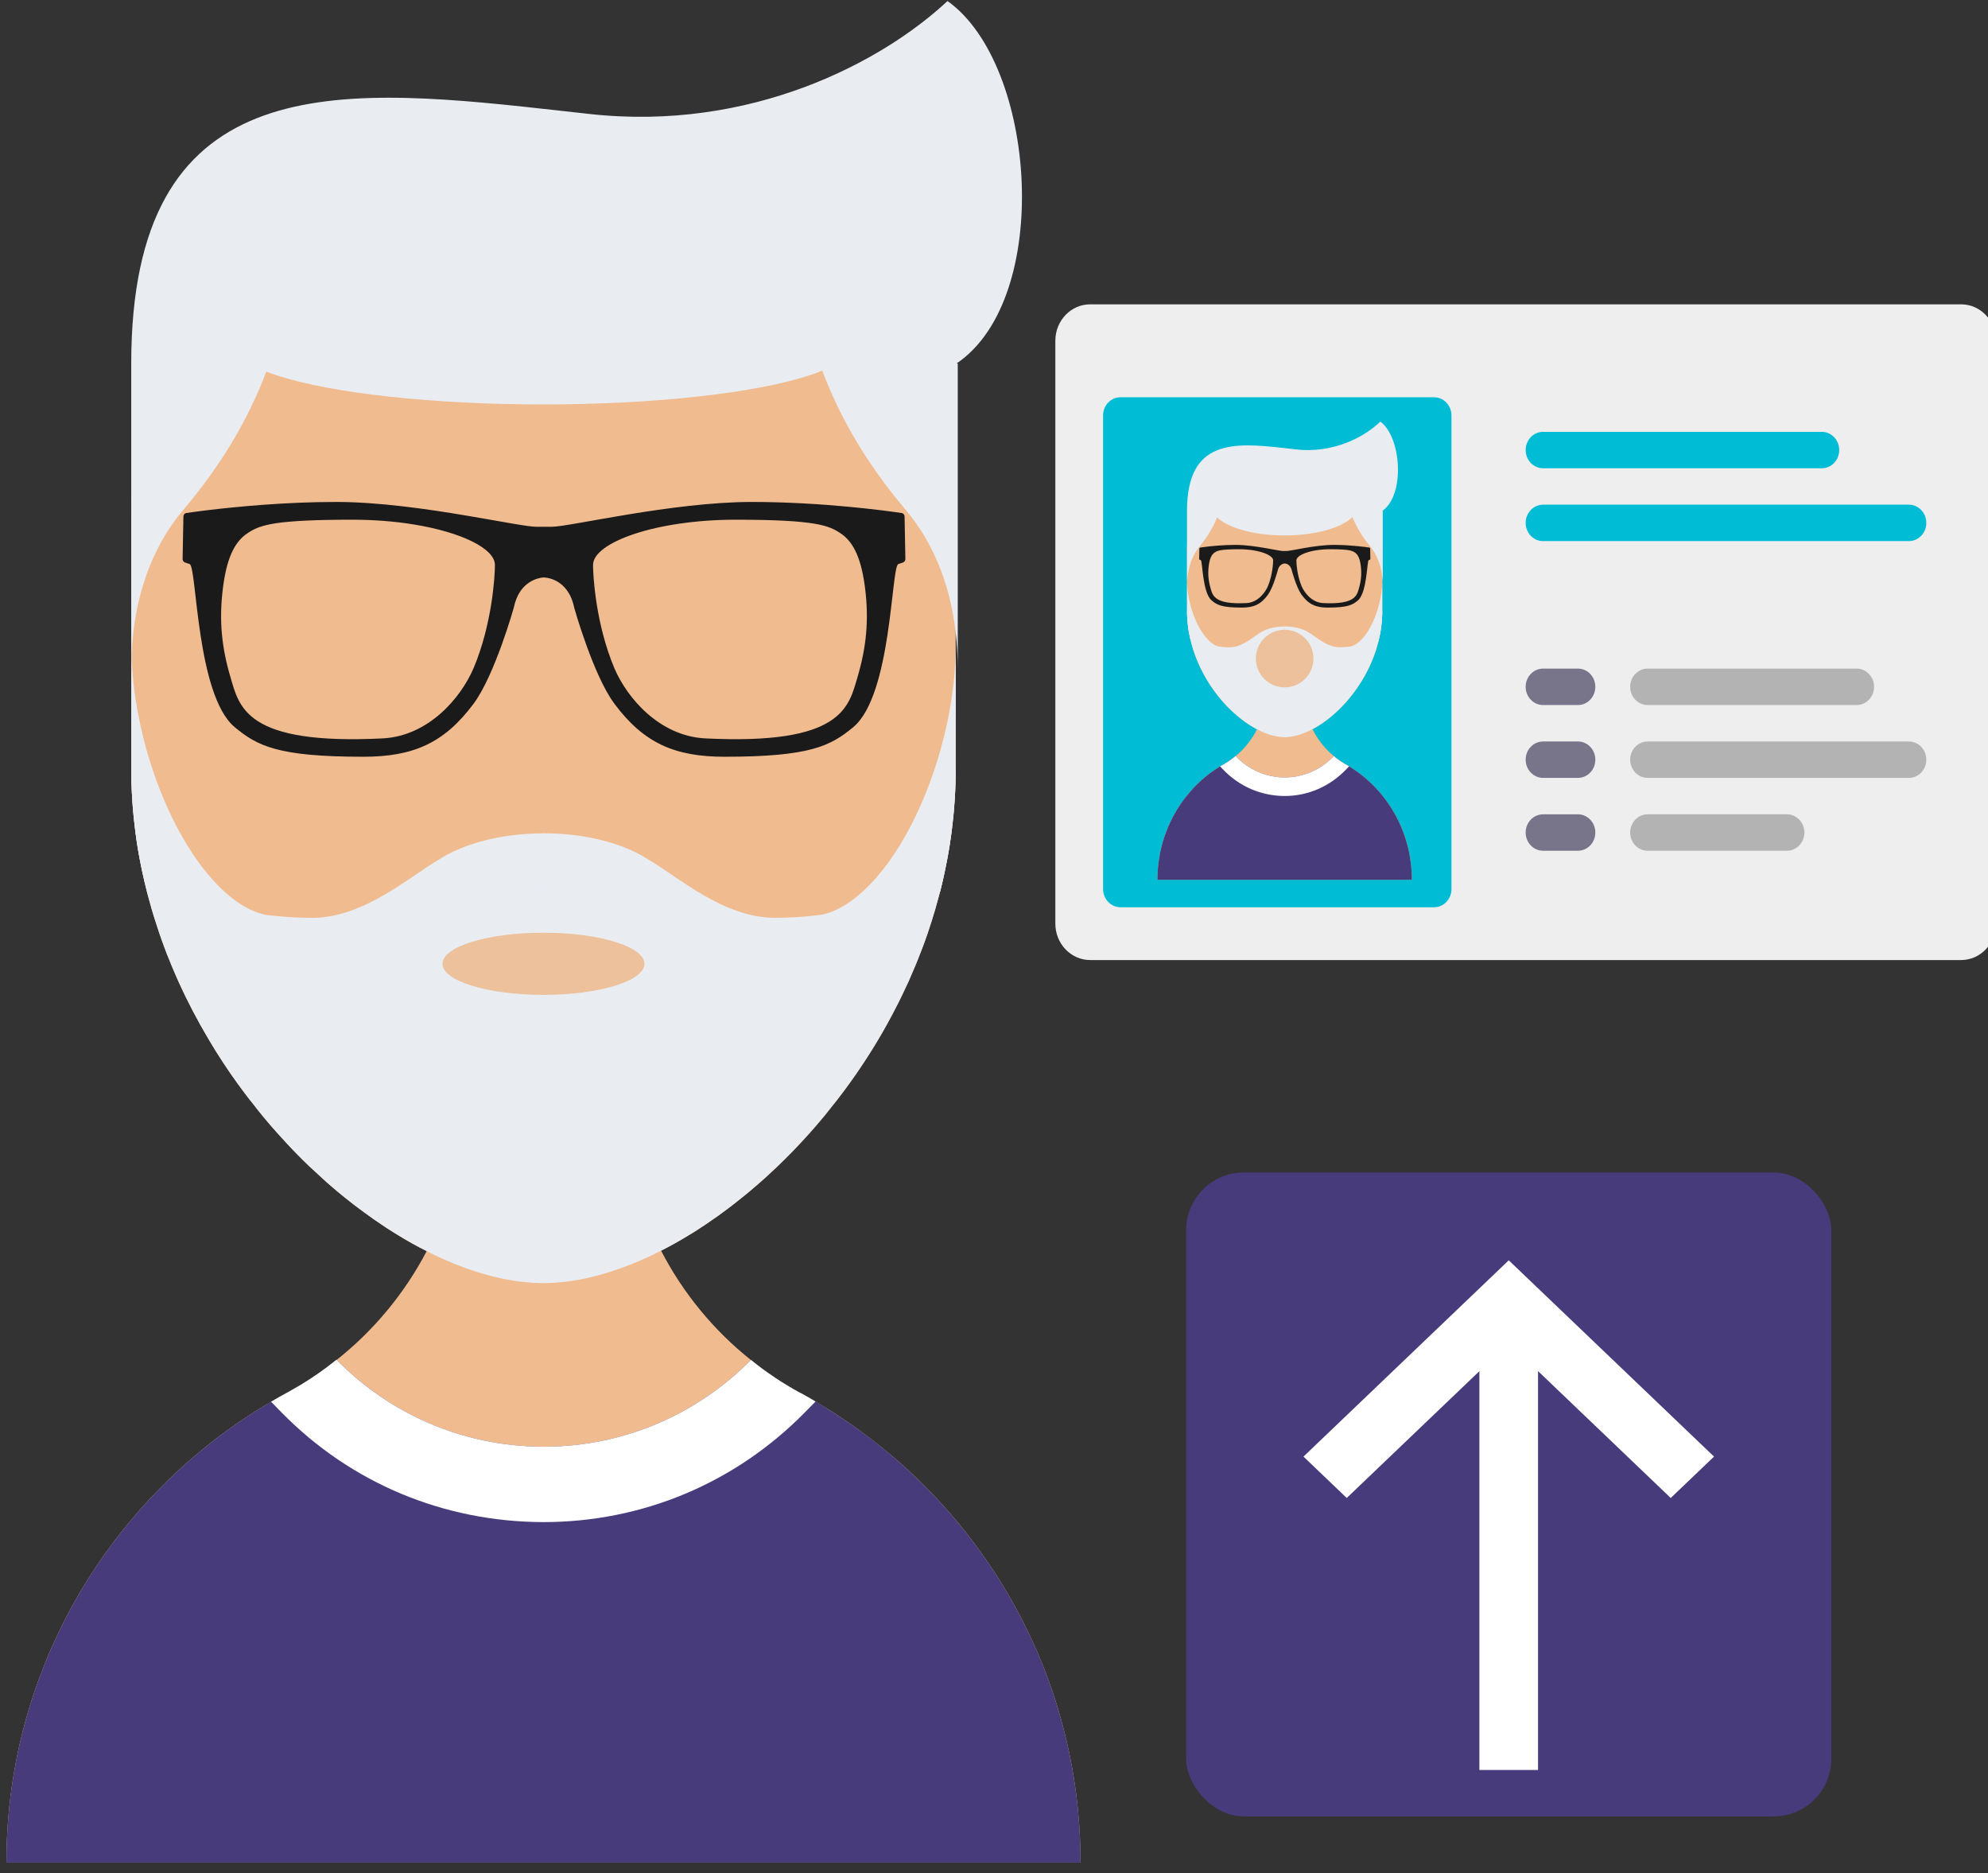 <?xml version="1.0" encoding="UTF-8"?>
<svg width="69px" height="65px" viewBox="0 0 69 65" version="1.1" xmlns="http://www.w3.org/2000/svg" xmlns:xlink="http://www.w3.org/1999/xlink">
    <rect x="0" y="0" width="69" height="65" fill="#333333" stroke="none"/>
    <!-- Generator: Sketch 48.2 (47327) - http://www.bohemiancoding.com/sketch -->
    <title>Icons/Color/Passport</title>
    <desc>Created with Sketch.</desc>
    <defs></defs>
    <g id="KYC---ID-Verification---Step-2-Choose-Method" stroke="none" stroke-width="1" fill="none" fill-rule="evenodd" transform="translate(-618, -567)">
        <g id="Group-3" transform="translate(316, 563)">
            <g id="Group-16" transform="translate(281, 0)">
                <g id="Icons/Color/Upload" transform="translate(21, 0)">
                    <g id="file" transform="translate(40.661, 44.69)">
                        <g id="Group" transform="translate(11.705, 11.172) rotate(-180) translate(-11.705, -11.172) " fill-rule="nonzero">
                            <rect id="Rectangle-path" fill="#473B7B" x="0.509" y="0" width="22.393" height="22.345" rx="2"></rect>
                            <rect id="Rectangle-path" fill="#FFFFFF" x="10.688" y="1.611" width="2.036" height="16.251"></rect>
                            <polygon id="Shape" fill="#FFFFFF" points="11.705 19.298 4.58 12.486 6.083 11.05 11.705 16.425 17.328 11.05 18.83 12.486"></polygon>
                        </g>
                    </g>
                    <g id="Icons/Color/Person-With-ID" transform="translate(0, 3.724)">
                        <g id="ID" transform="translate(36.453, 10.612)">
                            <g id="Card">
                                <path d="M31.615,22.98 L1.385,22.98 C0.717,22.98 0.176,22.414 0.176,21.715 L0.176,1.489 C0.176,0.791 0.717,0.225 1.385,0.225 L31.615,0.225 C32.283,0.225 32.824,0.791 32.824,1.489 L32.824,21.715 C32.824,22.414 32.283,22.98 31.615,22.98 Z" id="Shape" fill="#EEEEEE" fill-rule="nonzero"></path>
                                <path d="M13.321,21.148 L2.438,21.148 C2.104,21.148 1.833,20.865 1.833,20.516 L1.833,4.082 C1.833,3.733 2.104,3.45 2.438,3.45 L13.321,3.45 C13.655,3.45 13.925,3.733 13.925,4.082 L13.925,20.516 C13.925,20.865 13.655,21.148 13.321,21.148 Z" id="Shape" fill="#00BCD4" fill-rule="nonzero"></path>
                                <g id="Group" transform="translate(16.5, 4.578)" fill="#00BCD4" fill-rule="nonzero">
                                    <path d="M10.278,1.336 L0.605,1.336 C0.271,1.336 -2.84217094e-14,1.053 -2.84217094e-14,0.704 C-2.84217094e-14,0.355 0.271,0.072 0.605,0.072 L10.278,0.072 C10.612,0.072 10.883,0.355 10.883,0.704 C10.883,1.053 10.612,1.336 10.278,1.336 Z" id="Shape"></path>
                                    <path d="M13.301,3.864 L0.605,3.864 C0.271,3.864 -2.84217094e-14,3.581 -2.84217094e-14,3.232 C-2.84217094e-14,2.883 0.271,2.6 0.605,2.6 L13.301,2.6 C13.635,2.6 13.906,2.883 13.906,3.232 C13.906,3.581 13.635,3.864 13.301,3.864 Z" id="Shape"></path>
                                </g>
                                <path d="M18.314,14.131 L17.105,14.131 C16.771,14.131 16.5,13.847 16.5,13.498 C16.5,13.149 16.771,12.866 17.105,12.866 L18.314,12.866 C18.648,12.866 18.918,13.149 18.918,13.498 C18.918,13.847 18.648,14.131 18.314,14.131 Z" id="Shape" fill="#787489" fill-rule="nonzero"></path>
                                <path d="M27.987,14.131 L20.732,14.131 C20.398,14.131 20.128,13.847 20.128,13.498 C20.128,13.149 20.398,12.866 20.732,12.866 L27.987,12.866 C28.321,12.866 28.592,13.149 28.592,13.498 C28.592,13.847 28.321,14.131 27.987,14.131 Z" id="Shape" fill="#B3B3B3" fill-rule="nonzero"></path>
                                <path d="M18.314,16.659 L17.105,16.659 C16.771,16.659 16.5,16.376 16.5,16.027 C16.5,15.678 16.771,15.395 17.105,15.395 L18.314,15.395 C18.648,15.395 18.918,15.678 18.918,16.027 C18.918,16.376 18.648,16.659 18.314,16.659 Z" id="Shape" fill="#787489" fill-rule="nonzero"></path>
                                <path d="M29.801,16.659 L20.732,16.659 C20.398,16.659 20.128,16.376 20.128,16.027 C20.128,15.678 20.398,15.395 20.732,15.395 L29.801,15.395 C30.135,15.395 30.406,15.678 30.406,16.027 C30.406,16.376 30.135,16.659 29.801,16.659 Z" id="Shape" fill="#B3B3B3" fill-rule="nonzero"></path>
                                <path d="M18.314,19.187 L17.105,19.187 C16.771,19.187 16.5,18.904 16.5,18.555 C16.5,18.206 16.771,17.923 17.105,17.923 L18.314,17.923 C18.648,17.923 18.918,18.206 18.918,18.555 C18.918,18.904 18.648,19.187 18.314,19.187 Z" id="Shape" fill="#787489" fill-rule="nonzero"></path>
                                <path d="M25.569,19.187 L20.732,19.187 C20.398,19.187 20.128,18.904 20.128,18.555 C20.128,18.206 20.398,17.923 20.732,17.923 L25.569,17.923 C25.903,17.923 26.174,18.206 26.174,18.555 C26.174,18.904 25.903,19.187 25.569,19.187 Z" id="Shape" fill="#B3B3B3" fill-rule="nonzero"></path>
                            </g>
                            <g id="Icons/Color/Man-Purple-Shirt" transform="translate(3.667, 4.217)">
                                <g id="man-(4)" transform="translate(0.007, 0)">
                                    <g id="Group" fill-rule="nonzero">
                                        <path d="M8.876,15.978 L8.876,15.979 L0.046,15.979 L0.046,15.978 C0.046,15.463 0.129,14.966 0.282,14.503 C0.309,14.42 0.339,14.337 0.372,14.255 L0.372,14.254 C0.403,14.172 0.438,14.092 0.475,14.013 C0.62,13.695 0.802,13.398 1.012,13.126 C1.066,13.058 1.12,12.992 1.176,12.928 C1.203,12.895 1.232,12.863 1.261,12.831 C1.29,12.8 1.32,12.769 1.35,12.738 C1.498,12.584 1.658,12.443 1.826,12.313 C1.911,12.248 1.995,12.188 2.084,12.13 C2.115,12.109 2.147,12.088 2.179,12.068 C2.193,12.06 2.208,12.051 2.223,12.042 C2.266,12.016 2.309,11.99 2.353,11.965 C2.355,11.963 2.357,11.963 2.357,11.963 C2.392,11.943 2.427,11.922 2.462,11.899 C2.566,11.835 2.666,11.763 2.761,11.684 C3.066,11.433 3.32,11.116 3.501,10.755 C3.558,10.64 3.609,10.521 3.652,10.399 C3.757,10.094 3.815,9.766 3.815,9.423 L4.458,9.427 L4.46,9.427 L5.12,9.43 C5.12,9.769 5.176,10.093 5.279,10.395 C5.32,10.518 5.37,10.637 5.428,10.751 C5.608,11.114 5.86,11.433 6.166,11.685 C6.226,11.736 6.287,11.782 6.351,11.826 C6.357,11.832 6.363,11.836 6.37,11.84 C6.4,11.861 6.43,11.882 6.461,11.9 C6.496,11.922 6.531,11.944 6.565,11.963 C6.571,11.965 6.576,11.968 6.58,11.971 C6.619,11.993 6.659,12.017 6.697,12.041 C6.73,12.061 6.763,12.081 6.797,12.103 C6.831,12.124 6.865,12.147 6.898,12.172 C6.967,12.217 7.035,12.267 7.1,12.319 C7.1,12.32 7.101,12.32 7.101,12.32 L7.102,12.32 C7.186,12.384 7.268,12.453 7.348,12.524 C7.428,12.594 7.504,12.669 7.578,12.745 C8.381,13.572 8.876,14.714 8.876,15.978 Z" id="Shape" fill="#F0BB8E"></path>
                                        <path d="M8.876,15.978 L0.046,15.978 C0.046,15.463 0.129,14.966 0.282,14.503 C0.309,14.42 0.339,14.337 0.372,14.255 L0.372,14.254 C0.403,14.172 0.438,14.092 0.475,14.013 C0.62,13.695 0.802,13.398 1.012,13.126 C1.066,13.058 1.12,12.992 1.176,12.928 C1.203,12.895 1.232,12.863 1.261,12.831 C1.29,12.8 1.32,12.769 1.35,12.738 C1.498,12.584 1.658,12.443 1.826,12.313 C1.911,12.248 1.995,12.188 2.084,12.13 C2.115,12.109 2.147,12.088 2.179,12.068 C2.193,12.059 2.208,12.05 2.222,12.042 C2.265,12.015 2.309,11.989 2.353,11.964 C2.355,11.962 2.357,11.963 2.357,11.963 L2.357,11.962 C2.392,11.942 2.427,11.921 2.462,11.9 C2.566,11.834 2.666,11.762 2.759,11.683 C2.76,11.683 2.76,11.683 2.761,11.684 C3.192,12.141 3.792,12.424 4.458,12.426 L4.465,12.426 C5.131,12.426 5.733,12.142 6.166,11.685 L6.167,11.684 C6.226,11.735 6.287,11.782 6.351,11.826 C6.357,11.832 6.363,11.836 6.37,11.84 C6.4,11.861 6.43,11.881 6.461,11.9 C6.495,11.922 6.53,11.943 6.565,11.962 C6.571,11.964 6.575,11.968 6.58,11.97 C6.619,11.993 6.659,12.016 6.698,12.04 C6.731,12.061 6.764,12.081 6.797,12.103 C6.831,12.124 6.865,12.147 6.898,12.172 C6.967,12.217 7.035,12.267 7.1,12.319 L7.102,12.319 C7.186,12.384 7.269,12.453 7.348,12.524 C7.428,12.595 7.504,12.669 7.578,12.745 C8.381,13.572 8.876,14.714 8.876,15.978 Z" id="Shape" fill="#473B7B"></path>
                                        <path d="M6.698,12.04 L6.697,12.041 L6.606,12.136 C6.035,12.738 5.273,13.07 4.46,13.07 C4.459,13.07 4.459,13.07 4.458,13.07 C3.637,13.067 2.877,12.736 2.309,12.135 L2.222,12.043 L2.222,12.042 C2.265,12.015 2.309,11.989 2.353,11.964 C2.355,11.962 2.357,11.963 2.357,11.963 L2.357,11.963 C2.392,11.942 2.427,11.921 2.462,11.9 C2.566,11.834 2.666,11.762 2.759,11.683 C2.76,11.684 2.76,11.684 2.761,11.684 C3.192,12.141 3.792,12.424 4.458,12.426 L4.465,12.426 C5.131,12.426 5.733,12.142 6.166,11.685 L6.167,11.684 C6.226,11.735 6.287,11.783 6.351,11.826 C6.357,11.832 6.363,11.836 6.37,11.84 C6.4,11.861 6.43,11.881 6.461,11.901 C6.495,11.922 6.53,11.943 6.565,11.963 C6.571,11.964 6.575,11.968 6.58,11.97 C6.619,11.993 6.659,12.016 6.698,12.04 Z" id="Shape" fill="#FFFFFF"></path>
                                        <g transform="translate(1.052, 0)">
                                            <path d="M6.797,4.531 L6.797,6.634 C6.797,6.672 6.796,6.71 6.796,6.747 C6.795,6.777 6.794,6.806 6.792,6.835 C6.792,6.865 6.79,6.893 6.787,6.922 C6.786,6.942 6.785,6.962 6.783,6.982 C6.782,6.994 6.782,7.005 6.78,7.017 C6.778,7.038 6.777,7.061 6.773,7.082 C6.772,7.103 6.77,7.124 6.767,7.144 C6.765,7.164 6.762,7.185 6.759,7.205 C6.752,7.267 6.742,7.329 6.731,7.391 C6.723,7.432 6.716,7.473 6.707,7.514 C6.707,7.516 6.707,7.517 6.706,7.519 C6.705,7.525 6.704,7.531 6.702,7.537 C6.702,7.539 6.702,7.541 6.701,7.542 C6.701,7.544 6.701,7.546 6.7,7.547 C6.698,7.556 6.697,7.565 6.694,7.573 C6.692,7.584 6.69,7.594 6.687,7.604 C6.686,7.615 6.683,7.626 6.68,7.636 C6.677,7.652 6.673,7.667 6.67,7.683 C6.667,7.691 6.666,7.701 6.662,7.709 C6.661,7.717 6.658,7.725 6.657,7.732 C6.639,7.802 6.619,7.871 6.598,7.94 C6.588,7.973 6.578,8.005 6.568,8.038 C6.567,8.041 6.565,8.044 6.564,8.048 C6.554,8.077 6.544,8.106 6.534,8.136 C6.531,8.144 6.528,8.153 6.524,8.163 C6.514,8.19 6.504,8.218 6.494,8.245 C6.481,8.279 6.468,8.312 6.454,8.344 C6.443,8.374 6.43,8.403 6.418,8.432 C6.416,8.437 6.414,8.442 6.412,8.447 C6.398,8.478 6.384,8.509 6.37,8.539 C6.356,8.571 6.341,8.603 6.325,8.635 C6.295,8.697 6.263,8.76 6.231,8.821 L6.186,8.904 C6.057,9.132 5.915,9.347 5.76,9.545 C5.739,9.573 5.718,9.601 5.695,9.628 C5.665,9.666 5.633,9.704 5.601,9.741 C5.573,9.774 5.545,9.807 5.516,9.839 C5.436,9.927 5.354,10.012 5.271,10.091 C5.254,10.108 5.237,10.124 5.219,10.14 C5.191,10.167 5.163,10.193 5.133,10.218 C5.111,10.238 5.088,10.258 5.064,10.278 C5.004,10.329 4.945,10.378 4.884,10.423 C4.859,10.443 4.833,10.462 4.807,10.48 C4.766,10.511 4.723,10.541 4.681,10.569 C4.657,10.585 4.633,10.601 4.609,10.615 C4.532,10.665 4.453,10.711 4.375,10.751 C4.368,10.756 4.361,10.759 4.354,10.763 C4.333,10.774 4.312,10.784 4.291,10.795 C4.27,10.805 4.249,10.815 4.226,10.826 C4.199,10.838 4.171,10.851 4.144,10.862 C4.133,10.867 4.122,10.871 4.111,10.875 C4.079,10.888 4.046,10.901 4.013,10.913 C3.972,10.928 3.931,10.941 3.89,10.953 C3.862,10.962 3.833,10.969 3.804,10.976 C3.803,10.977 3.801,10.978 3.799,10.978 C3.77,10.985 3.742,10.992 3.714,10.997 C3.706,10.999 3.699,11 3.691,11.001 C3.668,11.005 3.644,11.01 3.621,11.012 C3.588,11.017 3.555,11.022 3.521,11.024 C3.51,11.025 3.499,11.026 3.487,11.026 C3.461,11.028 3.434,11.029 3.408,11.029 L3.406,11.029 C3.38,11.029 3.354,11.028 3.328,11.026 C3.318,11.026 3.308,11.025 3.298,11.024 C3.275,11.023 3.251,11.02 3.226,11.017 C3.221,11.017 3.215,11.016 3.21,11.015 C3.179,11.011 3.148,11.005 3.117,10.999 C3.09,10.995 3.064,10.989 3.036,10.982 C2.894,10.949 2.747,10.898 2.599,10.83 C2.549,10.807 2.498,10.782 2.449,10.755 C2.371,10.715 2.294,10.67 2.217,10.621 C2.153,10.581 2.089,10.538 2.026,10.492 C1.994,10.469 1.962,10.446 1.931,10.422 C1.832,10.347 1.734,10.265 1.637,10.177 C1.61,10.152 1.584,10.127 1.557,10.101 C1.531,10.076 1.504,10.05 1.478,10.025 C1.413,9.961 1.35,9.894 1.288,9.824 C1.264,9.797 1.24,9.77 1.216,9.741 C1.149,9.664 1.084,9.583 1.023,9.5 C0.999,9.47 0.976,9.439 0.954,9.408 C0.87,9.292 0.79,9.172 0.715,9.047 C0.695,9.013 0.675,8.979 0.656,8.945 C0.632,8.905 0.61,8.863 0.588,8.822 C0.504,8.667 0.428,8.506 0.361,8.34 C0.351,8.316 0.341,8.292 0.333,8.267 C0.32,8.236 0.308,8.205 0.297,8.174 C0.28,8.128 0.265,8.082 0.25,8.037 C0.235,7.991 0.22,7.944 0.206,7.898 C0.193,7.853 0.18,7.808 0.169,7.763 C0.156,7.715 0.143,7.665 0.132,7.615 C0.131,7.61 0.13,7.605 0.129,7.6 C0.113,7.531 0.099,7.461 0.086,7.391 C0.07,7.298 0.057,7.203 0.046,7.107 C0.042,7.077 0.04,7.047 0.037,7.017 C0.034,6.985 0.031,6.954 0.03,6.922 C0.026,6.864 0.023,6.806 0.022,6.747 C0.021,6.709 0.02,6.671 0.02,6.634 L0.02,4.531 C0.02,4.05 0.114,3.591 0.284,3.173 C0.288,3.161 0.293,3.15 0.298,3.139 C0.364,2.981 0.44,2.83 0.528,2.685 C0.541,2.662 0.555,2.639 0.569,2.617 C1.173,1.659 2.218,1.026 3.406,1.025 L3.409,1.025 C3.667,1.025 3.918,1.055 4.16,1.111 C4.38,1.163 4.592,1.237 4.794,1.331 C5.068,1.458 5.324,1.622 5.554,1.818 C5.747,1.981 5.922,2.166 6.075,2.369 C6.135,2.448 6.192,2.53 6.245,2.614 C6.26,2.637 6.275,2.661 6.289,2.685 C6.375,2.829 6.453,2.98 6.518,3.137 L6.533,3.173 C6.7,3.582 6.793,4.03 6.796,4.501 C6.797,4.511 6.797,4.521 6.797,4.531 Z" id="Shape" fill="#F0BB8E"></path>
                                            <path d="M6.797,6.634 C6.797,6.672 6.796,6.71 6.796,6.747 C6.795,6.777 6.794,6.806 6.792,6.835 C6.792,6.865 6.79,6.893 6.787,6.922 C6.786,6.942 6.785,6.962 6.783,6.982 C6.782,6.994 6.782,7.005 6.78,7.017 C6.778,7.038 6.777,7.061 6.773,7.082 C6.772,7.103 6.769,7.124 6.767,7.144 C6.765,7.164 6.762,7.185 6.759,7.205 C6.752,7.267 6.742,7.329 6.731,7.391 C6.724,7.427 6.717,7.462 6.71,7.497 C6.709,7.505 6.707,7.512 6.706,7.519 C6.705,7.525 6.704,7.531 6.702,7.537 C6.702,7.539 6.702,7.54 6.701,7.542 C6.701,7.544 6.701,7.546 6.7,7.547 C6.7,7.548 6.7,7.549 6.7,7.549 C6.698,7.559 6.696,7.568 6.694,7.577 C6.692,7.586 6.69,7.596 6.687,7.604 C6.686,7.615 6.683,7.626 6.68,7.636 C6.677,7.653 6.672,7.67 6.667,7.686 C6.667,7.694 6.665,7.702 6.663,7.709 C6.661,7.717 6.658,7.725 6.657,7.732 C6.639,7.802 6.619,7.871 6.598,7.94 C6.588,7.973 6.578,8.005 6.568,8.038 C6.567,8.041 6.565,8.044 6.564,8.048 C6.554,8.077 6.544,8.106 6.534,8.136 C6.531,8.144 6.528,8.153 6.524,8.162 C6.514,8.19 6.504,8.218 6.494,8.245 C6.481,8.279 6.468,8.311 6.455,8.344 C6.443,8.374 6.43,8.403 6.418,8.432 C6.416,8.437 6.414,8.441 6.412,8.447 C6.398,8.478 6.385,8.509 6.37,8.539 C6.356,8.571 6.341,8.603 6.325,8.634 C6.296,8.697 6.263,8.76 6.231,8.821 L6.186,8.904 C6.057,9.132 5.915,9.347 5.76,9.545 C5.74,9.573 5.718,9.601 5.695,9.627 C5.665,9.666 5.633,9.704 5.601,9.741 C5.573,9.774 5.545,9.807 5.516,9.838 C5.436,9.927 5.354,10.012 5.271,10.091 C5.254,10.108 5.237,10.124 5.219,10.14 C5.191,10.167 5.163,10.193 5.134,10.217 C5.111,10.238 5.088,10.258 5.064,10.278 C5.005,10.329 4.945,10.378 4.884,10.423 C4.859,10.443 4.833,10.462 4.807,10.48 C4.766,10.511 4.723,10.54 4.681,10.569 C4.657,10.585 4.633,10.601 4.609,10.615 C4.532,10.665 4.453,10.711 4.375,10.751 C4.368,10.756 4.361,10.759 4.354,10.763 C4.333,10.774 4.312,10.784 4.291,10.794 C4.27,10.805 4.249,10.815 4.226,10.825 C4.199,10.838 4.171,10.85 4.144,10.862 C4.133,10.867 4.122,10.871 4.111,10.875 C4.079,10.888 4.046,10.901 4.013,10.912 C3.972,10.928 3.931,10.941 3.89,10.953 C3.862,10.962 3.833,10.969 3.804,10.976 C3.803,10.977 3.801,10.978 3.799,10.978 C3.77,10.985 3.742,10.992 3.714,10.997 C3.706,10.999 3.699,11 3.691,11.001 C3.668,11.005 3.645,11.01 3.621,11.012 C3.588,11.017 3.555,11.022 3.521,11.023 C3.51,11.025 3.499,11.026 3.487,11.026 C3.461,11.028 3.434,11.029 3.408,11.029 L3.406,11.029 C3.38,11.029 3.354,11.028 3.328,11.026 C3.318,11.026 3.308,11.025 3.298,11.023 C3.275,11.023 3.251,11.02 3.226,11.017 C3.221,11.017 3.215,11.016 3.21,11.015 C3.179,11.011 3.149,11.005 3.117,10.999 C3.09,10.995 3.064,10.989 3.036,10.982 C2.894,10.949 2.747,10.898 2.599,10.83 C2.549,10.806 2.499,10.782 2.449,10.755 C2.371,10.715 2.294,10.67 2.217,10.621 C2.153,10.582 2.09,10.539 2.026,10.492 C1.994,10.469 1.963,10.446 1.931,10.421 C1.832,10.346 1.734,10.265 1.637,10.177 C1.611,10.152 1.584,10.127 1.557,10.101 C1.531,10.076 1.504,10.05 1.478,10.025 C1.413,9.961 1.35,9.893 1.288,9.824 C1.264,9.797 1.24,9.769 1.216,9.741 C1.149,9.663 1.084,9.583 1.023,9.5 C0.999,9.47 0.976,9.439 0.954,9.408 C0.87,9.292 0.79,9.172 0.715,9.047 C0.695,9.013 0.675,8.979 0.656,8.945 C0.633,8.905 0.61,8.863 0.588,8.822 C0.504,8.667 0.428,8.506 0.361,8.34 C0.351,8.316 0.341,8.291 0.333,8.267 C0.32,8.236 0.308,8.205 0.297,8.173 C0.28,8.128 0.265,8.082 0.25,8.037 C0.235,7.991 0.221,7.944 0.206,7.898 C0.193,7.853 0.181,7.808 0.169,7.763 C0.156,7.714 0.143,7.665 0.132,7.615 C0.131,7.61 0.13,7.605 0.129,7.6 C0.113,7.531 0.099,7.461 0.087,7.391 C0.07,7.298 0.057,7.203 0.047,7.107 C0.042,7.077 0.04,7.047 0.037,7.017 C0.034,6.985 0.032,6.954 0.03,6.922 C0.026,6.864 0.023,6.806 0.022,6.747 C0.021,6.709 0.02,6.671 0.02,6.634 L0.561,7.734 L1.491,8.154 L2.59,8.256 L2.591,8.256 L3.406,8.333 L3.411,8.333 L4.173,8.404 C4.174,8.404 4.174,8.404 4.174,8.404 L5.874,8.563 L6.797,6.634 Z" id="Shape" fill="#E9EDF2"></path>
                                            <g transform="translate(0, 5.529)" fill="#E9EDF2" id="Shape">
                                                <path d="M3.412,1.658 L3.411,2.506 L3.411,2.507 L3.411,2.804 L3.411,3.038 L3.41,3.813 L3.41,3.814 L3.409,3.813 L3.408,3.813 L3.407,3.812 L3.406,3.811 L0.132,2.087 C0.132,2.082 0.13,2.076 0.129,2.071 C0.113,2.003 0.099,1.933 0.087,1.862 C0.07,1.769 0.057,1.674 0.047,1.579 C0.042,1.549 0.04,1.518 0.037,1.488 C0.034,1.456 0.032,1.425 0.03,1.394 C0.026,1.336 0.023,1.277 0.022,1.219 C0.021,1.181 0.02,1.143 0.02,1.105 L0.02,0.076 C0.02,0.09 0.021,0.105 0.021,0.12 C0.021,0.13 0.022,0.14 0.023,0.151 C0.031,0.391 0.069,0.654 0.14,0.922 C0.197,1.138 0.269,1.337 0.352,1.514 L0.352,1.515 C0.57,1.984 0.862,2.303 1.131,2.355 C1.148,2.357 1.165,2.359 1.182,2.361 C1.286,2.373 1.395,2.38 1.507,2.38 C1.932,2.38 2.309,2.026 2.546,1.883 C2.548,1.883 2.549,1.882 2.551,1.881 C2.563,1.873 2.576,1.865 2.587,1.858 C2.59,1.855 2.593,1.853 2.597,1.852 C2.797,1.734 3.084,1.659 3.406,1.658 L3.412,1.658 L3.412,1.658 Z"></path>
                                                <path d="M6.798,0.075 L6.797,1.105 C6.797,1.363 6.774,1.616 6.731,1.862 C6.713,1.96 6.693,2.057 6.67,2.153 L5.902,3.302 L3.41,3.812 L3.409,3.812 L3.409,3.813 L3.409,3.812 L3.406,1.657 L3.413,1.657 C3.734,1.658 4.023,1.733 4.222,1.851 C4.226,1.853 4.228,1.854 4.232,1.857 C4.243,1.865 4.256,1.872 4.268,1.88 C4.269,1.881 4.271,1.882 4.272,1.883 C4.51,2.026 4.886,2.379 5.311,2.379 C5.423,2.379 5.532,2.372 5.636,2.36 C5.654,2.358 5.67,2.357 5.688,2.354 C5.956,2.302 6.249,1.984 6.466,1.514 L6.466,1.513 C6.549,1.336 6.621,1.137 6.678,0.922 C6.753,0.638 6.792,0.36 6.797,0.108 C6.798,0.097 6.798,0.087 6.798,0.075 Z"></path>
                                            </g>
                                            <ellipse id="Oval" fill="#ECC19C" cx="3.409" cy="8.301" rx="1" ry="1"></ellipse>
                                            <path d="M6.377,4.48 C6.377,4.465 6.367,4.452 6.353,4.45 C6.234,4.431 5.698,4.356 5.122,4.356 C4.469,4.356 3.625,4.568 3.478,4.568 L3.347,4.568 C3.279,4.568 3.06,4.522 2.778,4.473 C2.455,4.416 2.052,4.356 1.704,4.356 C1.282,4.356 0.882,4.397 0.652,4.425 C0.567,4.436 0.505,4.445 0.473,4.45 C0.459,4.452 0.449,4.465 0.449,4.48 L0.442,4.843 C0.442,4.856 0.45,4.867 0.46,4.872 L0.5,4.886 C0.559,4.91 0.554,6.005 0.87,6.279 C1.057,6.44 1.224,6.532 1.928,6.532 C2.335,6.532 2.591,6.419 2.834,6.079 C3.009,5.835 3.164,5.259 3.164,5.259 C3.209,5.03 3.37,5.004 3.406,5.001 C3.407,5.001 3.407,5.001 3.407,5.001 L3.41,5.001 C3.412,5.001 3.412,5.001 3.412,5.001 C3.418,5.001 3.611,5.004 3.661,5.259 C3.661,5.259 3.817,5.835 3.992,6.079 C4.235,6.419 4.491,6.532 4.898,6.532 C5.601,6.532 5.769,6.44 5.956,6.279 C6.271,6.005 6.266,4.91 6.325,4.886 L6.365,4.872 C6.376,4.867 6.384,4.856 6.384,4.843 L6.377,4.48 Z M2.834,5.776 C2.73,6.029 2.464,6.356 2.087,6.375 C0.96,6.434 0.908,6.108 0.835,5.85 C0.762,5.592 0.742,5.365 0.772,5.108 C0.801,4.849 0.864,4.698 0.977,4.622 C1.025,4.588 1.079,4.558 1.214,4.537 C1.336,4.519 1.523,4.507 1.835,4.507 C2.017,4.507 2.186,4.522 2.337,4.547 C2.738,4.614 3.01,4.755 3.01,4.894 C3.009,4.99 2.986,5.401 2.834,5.776 Z M5.991,5.85 C5.917,6.108 5.866,6.434 4.738,6.375 C4.362,6.356 4.095,6.029 3.992,5.776 C3.839,5.401 3.816,4.99 3.816,4.894 C3.816,4.703 4.329,4.507 4.99,4.507 C5.65,4.507 5.756,4.558 5.848,4.622 C5.962,4.698 6.025,4.849 6.054,5.108 C6.083,5.365 6.064,5.592 5.991,5.85 Z" id="Shape" fill="#1A1A1A"></path>
                                            <g fill="#E9EDF2">
                                                <path d="M6.805,3.172 C6.804,3.172 6.804,3.173 6.803,3.173 L0.02,3.173 C0.02,0.694 1.635,0.794 3.406,0.998 C3.407,0.998 3.407,0.998 3.407,0.998 C3.533,1.012 3.66,1.027 3.786,1.042 C5.111,1.194 6.19,0.601 6.73,0.077 C7.465,0.619 7.595,2.619 6.805,3.172 Z" id="Shape"></path>
                                                <path d="M1.202,3.027 L1.183,3.086 C1.174,3.115 1.165,3.145 1.155,3.173 C1.147,3.196 1.139,3.22 1.13,3.242 C0.975,3.673 0.739,4.067 0.45,4.42 C0.247,4.669 0.043,5.069 0.022,5.679 C0.021,5.715 0.02,5.75 0.02,5.787 L0.02,4.531 C0.02,3.82 0.02,3.173 0.02,3.173 L0.298,3.139 L0.569,3.105 L0.889,3.065 L1.202,3.027 Z" id="Shape"></path>
                                                <path d="M6.814,3.173 L5.633,3.028 L5.651,3.087 C5.804,3.579 6.062,4.025 6.384,4.421 C6.599,4.684 6.814,5.116 6.814,5.788 C6.814,4.867 6.814,3.173 6.814,3.173 Z" id="Shape"></path>
                                                <ellipse id="Oval" cx="3.406" cy="3.028" rx="2.525" ry="1"></ellipse>
                                            </g>
                                        </g>
                                    </g>
                                </g>
                            </g>
                        </g>
                        <g id="Group-2">
                            <g id="Icons/Color/Man-Purple-Shirt">
                                <g id="man-(4)" transform="translate(0.028, 0)">
                                    <g id="Group" fill-rule="nonzero">
                                        <path d="M37.476,64.913 L37.476,64.916 L0.195,64.916 L0.195,64.913 C0.195,62.817 0.543,60.798 1.189,58.919 C1.305,58.58 1.432,58.244 1.569,57.911 L1.569,57.908 C1.702,57.575 1.85,57.25 2.005,56.928 C2.619,55.637 3.386,54.43 4.275,53.325 C4.5,53.048 4.728,52.779 4.963,52.52 C5.079,52.387 5.202,52.257 5.325,52.128 C5.448,52.002 5.572,51.876 5.698,51.75 C6.327,51.123 7.002,50.55 7.711,50.021 C8.067,49.759 8.425,49.514 8.797,49.276 C8.931,49.192 9.064,49.108 9.201,49.028 C9.261,48.993 9.324,48.958 9.384,48.923 C9.567,48.814 9.75,48.709 9.936,48.608 C9.943,48.601 9.95,48.601 9.95,48.601 C10.101,48.52 10.249,48.432 10.396,48.342 C10.835,48.079 11.257,47.789 11.658,47.467 C12.947,46.445 14.016,45.158 14.782,43.692 C15.024,43.226 15.239,42.743 15.418,42.247 C15.864,41.008 16.107,39.675 16.107,38.282 L18.823,38.296 L18.83,38.296 L21.617,38.311 C21.617,39.685 21.852,41.005 22.288,42.229 C22.464,42.73 22.674,43.212 22.917,43.678 C23.679,45.151 24.744,46.445 26.034,47.471 C26.287,47.677 26.543,47.866 26.814,48.045 C26.842,48.066 26.867,48.083 26.895,48.101 C27.021,48.185 27.148,48.269 27.281,48.346 C27.426,48.433 27.573,48.521 27.721,48.601 C27.745,48.608 27.766,48.618 27.784,48.632 C27.949,48.723 28.114,48.818 28.276,48.916 C28.416,48.996 28.557,49.08 28.697,49.168 C28.841,49.255 28.986,49.346 29.126,49.447 C29.418,49.633 29.702,49.836 29.98,50.046 C29.98,50.049 29.983,50.049 29.983,50.049 L29.987,50.049 C30.342,50.311 30.686,50.591 31.024,50.878 C31.361,51.165 31.684,51.466 31.997,51.777 C35.385,55.137 37.476,59.776 37.476,64.913 Z" id="Shape" fill="#F0BB8E"></path>
                                        <path d="M37.476,64.913 L0.195,64.913 C0.195,62.817 0.543,60.798 1.189,58.919 C1.305,58.58 1.432,58.244 1.569,57.911 L1.569,57.908 C1.702,57.575 1.85,57.25 2.005,56.928 C2.619,55.637 3.386,54.43 4.275,53.325 C4.5,53.048 4.728,52.779 4.963,52.52 C5.079,52.387 5.202,52.257 5.325,52.128 C5.448,52.002 5.572,51.876 5.698,51.75 C6.327,51.123 7.002,50.55 7.711,50.021 C8.067,49.759 8.425,49.514 8.797,49.276 C8.931,49.192 9.064,49.108 9.201,49.028 C9.261,48.989 9.321,48.954 9.38,48.919 C9.563,48.811 9.75,48.706 9.936,48.604 C9.943,48.597 9.95,48.601 9.95,48.601 L9.95,48.598 C10.101,48.513 10.249,48.429 10.396,48.342 C10.835,48.076 11.257,47.782 11.651,47.461 C11.654,47.464 11.654,47.464 11.658,47.467 C13.478,49.322 16.012,50.473 18.823,50.48 L18.851,50.48 C21.662,50.48 24.207,49.325 26.034,47.471 L26.037,47.467 C26.287,47.674 26.547,47.866 26.814,48.045 C26.842,48.066 26.866,48.083 26.894,48.101 C27.021,48.185 27.151,48.265 27.281,48.346 C27.425,48.433 27.573,48.517 27.72,48.598 C27.745,48.605 27.762,48.619 27.783,48.629 C27.949,48.72 28.117,48.814 28.279,48.912 C28.42,48.996 28.56,49.08 28.697,49.168 C28.841,49.255 28.986,49.346 29.126,49.448 C29.418,49.633 29.702,49.836 29.98,50.046 L29.987,50.046 C30.342,50.312 30.69,50.588 31.024,50.879 C31.361,51.166 31.684,51.467 31.997,51.778 C35.385,55.137 37.476,59.776 37.476,64.913 Z" id="Shape" fill="#473B7B"></path>
                                        <path d="M28.279,48.912 L28.276,48.916 L27.893,49.304 C25.482,51.75 22.263,53.097 18.83,53.097 C18.826,53.097 18.826,53.097 18.822,53.097 C15.358,53.086 12.149,51.739 9.749,49.297 L9.384,48.923 L9.38,48.919 C9.563,48.811 9.75,48.706 9.936,48.605 C9.943,48.598 9.95,48.601 9.95,48.601 L9.95,48.598 C10.101,48.514 10.249,48.43 10.396,48.343 C10.835,48.077 11.257,47.783 11.651,47.461 C11.654,47.464 11.654,47.464 11.658,47.468 C13.478,49.322 16.012,50.473 18.823,50.48 L18.851,50.48 C21.662,50.48 24.207,49.325 26.034,47.471 L26.037,47.468 C26.287,47.674 26.547,47.867 26.814,48.045 C26.842,48.066 26.866,48.083 26.894,48.101 C27.021,48.185 27.151,48.265 27.281,48.346 C27.425,48.434 27.573,48.518 27.72,48.598 C27.745,48.605 27.762,48.619 27.783,48.629 C27.949,48.72 28.118,48.814 28.279,48.912 Z" id="Shape" fill="#FFFFFF"></path>
                                        <g transform="translate(4.443, 0)">
                                            <path d="M28.699,18.409 L28.699,26.949 C28.699,27.103 28.696,27.257 28.693,27.411 C28.689,27.53 28.685,27.649 28.679,27.768 C28.675,27.887 28.668,28.002 28.657,28.121 C28.654,28.201 28.647,28.282 28.64,28.363 C28.637,28.412 28.633,28.457 28.626,28.506 C28.619,28.594 28.612,28.684 28.598,28.772 C28.591,28.856 28.584,28.94 28.57,29.024 C28.563,29.104 28.553,29.188 28.538,29.272 C28.507,29.524 28.464,29.776 28.419,30.024 C28.387,30.192 28.355,30.36 28.32,30.525 C28.317,30.532 28.317,30.539 28.313,30.546 C28.31,30.57 28.306,30.595 28.299,30.619 C28.296,30.627 28.296,30.633 28.292,30.641 C28.292,30.648 28.292,30.654 28.289,30.662 C28.281,30.697 28.275,30.732 28.264,30.766 C28.257,30.808 28.247,30.85 28.236,30.892 C28.229,30.938 28.218,30.98 28.204,31.022 C28.194,31.085 28.176,31.148 28.162,31.211 C28.151,31.246 28.144,31.284 28.13,31.319 C28.123,31.351 28.113,31.382 28.106,31.411 C28.032,31.698 27.948,31.977 27.86,32.257 C27.818,32.39 27.775,32.52 27.73,32.653 C27.726,32.667 27.719,32.681 27.715,32.695 C27.673,32.814 27.631,32.933 27.589,33.052 C27.575,33.087 27.561,33.121 27.547,33.16 C27.505,33.272 27.463,33.384 27.417,33.496 C27.364,33.633 27.308,33.766 27.252,33.899 C27.203,34.018 27.15,34.137 27.097,34.255 C27.09,34.276 27.08,34.294 27.073,34.315 C27.013,34.441 26.957,34.567 26.897,34.689 C26.837,34.819 26.774,34.948 26.707,35.078 C26.581,35.333 26.444,35.589 26.307,35.837 L26.117,36.173 C25.576,37.1 24.975,37.972 24.321,38.776 C24.233,38.891 24.142,39.003 24.047,39.112 C23.917,39.27 23.784,39.423 23.65,39.574 C23.53,39.707 23.411,39.84 23.288,39.969 C22.951,40.33 22.606,40.673 22.255,40.995 C22.184,41.065 22.111,41.128 22.037,41.194 C21.917,41.303 21.798,41.407 21.675,41.509 C21.58,41.593 21.482,41.673 21.383,41.754 C21.13,41.96 20.877,42.159 20.62,42.345 C20.515,42.426 20.406,42.503 20.297,42.576 C20.121,42.702 19.942,42.821 19.763,42.936 C19.664,43.003 19.562,43.066 19.461,43.125 C19.134,43.328 18.8,43.514 18.473,43.678 C18.442,43.695 18.414,43.709 18.382,43.723 C18.294,43.769 18.206,43.811 18.118,43.853 C18.03,43.895 17.939,43.937 17.844,43.979 C17.728,44.031 17.612,44.08 17.496,44.126 C17.45,44.147 17.405,44.164 17.359,44.178 C17.222,44.234 17.081,44.287 16.945,44.332 C16.772,44.395 16.597,44.447 16.425,44.496 C16.305,44.531 16.182,44.563 16.063,44.591 C16.056,44.594 16.049,44.598 16.038,44.598 C15.919,44.626 15.799,44.654 15.68,44.675 C15.648,44.682 15.616,44.689 15.585,44.692 C15.486,44.709 15.388,44.727 15.289,44.738 C15.149,44.758 15.008,44.776 14.868,44.783 C14.819,44.79 14.773,44.794 14.724,44.794 C14.612,44.801 14.499,44.804 14.39,44.804 L14.379,44.804 C14.27,44.804 14.162,44.801 14.053,44.794 C14.01,44.794 13.968,44.79 13.926,44.783 C13.828,44.78 13.726,44.769 13.62,44.755 C13.599,44.755 13.575,44.752 13.554,44.748 C13.424,44.731 13.294,44.71 13.16,44.685 C13.048,44.668 12.935,44.643 12.819,44.616 C12.218,44.479 11.6,44.272 10.974,43.996 C10.763,43.902 10.549,43.804 10.338,43.692 C10.011,43.531 9.685,43.349 9.361,43.149 C9.091,42.985 8.82,42.81 8.553,42.624 C8.419,42.53 8.286,42.435 8.152,42.337 C7.734,42.033 7.319,41.701 6.912,41.344 C6.8,41.242 6.687,41.141 6.575,41.036 C6.462,40.934 6.35,40.83 6.241,40.728 C5.967,40.465 5.7,40.192 5.44,39.909 C5.338,39.8 5.236,39.689 5.134,39.573 C4.853,39.258 4.578,38.933 4.319,38.593 C4.217,38.471 4.122,38.345 4.027,38.219 C3.672,37.75 3.335,37.26 3.018,36.753 C2.934,36.616 2.85,36.476 2.769,36.34 C2.67,36.176 2.576,36.008 2.481,35.84 C2.129,35.21 1.806,34.556 1.525,33.88 C1.483,33.782 1.44,33.684 1.405,33.587 C1.349,33.461 1.3,33.331 1.254,33.205 C1.184,33.02 1.117,32.834 1.054,32.649 C0.991,32.463 0.931,32.274 0.871,32.085 C0.814,31.903 0.762,31.722 0.713,31.536 C0.657,31.34 0.604,31.141 0.558,30.938 C0.555,30.917 0.548,30.896 0.544,30.875 C0.477,30.595 0.418,30.312 0.365,30.025 C0.295,29.647 0.239,29.262 0.196,28.874 C0.179,28.751 0.168,28.629 0.158,28.506 C0.144,28.377 0.133,28.25 0.126,28.121 C0.109,27.887 0.098,27.649 0.091,27.411 C0.087,27.257 0.084,27.103 0.084,26.949 L0.084,18.409 C0.084,16.453 0.481,14.588 1.198,12.891 C1.215,12.842 1.236,12.797 1.257,12.751 C1.535,12.111 1.858,11.495 2.227,10.907 C2.284,10.813 2.343,10.722 2.403,10.631 C4.954,6.74 9.365,4.169 14.379,4.165 L14.393,4.165 C15.483,4.165 16.544,4.288 17.563,4.515 C18.494,4.725 19.39,5.026 20.241,5.407 C21.4,5.925 22.479,6.59 23.449,7.384 C24.264,8.049 25.006,8.797 25.652,9.623 C25.905,9.945 26.144,10.277 26.369,10.621 C26.432,10.715 26.496,10.809 26.552,10.907 C26.917,11.492 27.244,12.104 27.522,12.744 L27.585,12.891 C28.288,14.554 28.681,16.373 28.695,18.283 C28.699,18.325 28.699,18.367 28.699,18.409 Z" id="Shape" fill="#F0BB8E"></path>
                                            <path d="M28.699,26.949 C28.699,27.103 28.696,27.257 28.693,27.411 C28.689,27.53 28.685,27.649 28.679,27.768 C28.675,27.887 28.668,28.002 28.657,28.121 C28.654,28.201 28.647,28.282 28.64,28.363 C28.637,28.412 28.633,28.457 28.626,28.506 C28.619,28.594 28.612,28.684 28.598,28.772 C28.591,28.856 28.581,28.94 28.57,29.024 C28.563,29.104 28.553,29.188 28.538,29.272 C28.507,29.524 28.464,29.776 28.419,30.024 C28.391,30.171 28.362,30.315 28.331,30.458 C28.327,30.49 28.32,30.518 28.313,30.546 C28.31,30.57 28.306,30.595 28.299,30.619 C28.296,30.626 28.296,30.633 28.292,30.64 C28.292,30.647 28.292,30.654 28.289,30.661 C28.289,30.665 28.289,30.668 28.289,30.668 C28.281,30.707 28.271,30.745 28.264,30.78 C28.257,30.819 28.247,30.857 28.236,30.892 C28.229,30.938 28.218,30.98 28.204,31.022 C28.19,31.092 28.172,31.158 28.152,31.225 C28.148,31.256 28.141,31.288 28.131,31.319 C28.124,31.351 28.113,31.382 28.106,31.41 C28.032,31.697 27.948,31.977 27.86,32.257 C27.818,32.39 27.776,32.519 27.73,32.652 C27.726,32.666 27.72,32.68 27.716,32.694 C27.674,32.813 27.631,32.932 27.589,33.051 C27.575,33.086 27.561,33.121 27.547,33.16 C27.505,33.272 27.463,33.384 27.417,33.496 C27.365,33.632 27.308,33.765 27.252,33.898 C27.203,34.017 27.15,34.136 27.098,34.255 C27.091,34.276 27.08,34.293 27.073,34.315 C27.013,34.44 26.957,34.566 26.897,34.689 C26.837,34.818 26.774,34.948 26.708,35.078 C26.581,35.333 26.444,35.588 26.307,35.837 L26.117,36.173 C25.576,37.1 24.975,37.971 24.321,38.776 C24.234,38.891 24.142,39.003 24.047,39.112 C23.917,39.269 23.784,39.423 23.65,39.573 C23.531,39.706 23.411,39.839 23.288,39.969 C22.951,40.329 22.606,40.672 22.255,40.994 C22.185,41.064 22.111,41.127 22.037,41.194 C21.917,41.302 21.798,41.407 21.675,41.508 C21.58,41.593 21.482,41.673 21.383,41.753 C21.13,41.96 20.877,42.159 20.621,42.345 C20.515,42.425 20.406,42.502 20.297,42.576 C20.122,42.702 19.942,42.821 19.763,42.936 C19.665,43.002 19.563,43.065 19.461,43.125 C19.134,43.328 18.8,43.513 18.473,43.678 C18.442,43.695 18.414,43.709 18.382,43.723 C18.294,43.768 18.207,43.81 18.119,43.853 C18.031,43.894 17.94,43.937 17.845,43.978 C17.729,44.031 17.613,44.08 17.497,44.125 C17.451,44.146 17.405,44.164 17.36,44.178 C17.222,44.234 17.082,44.286 16.945,44.332 C16.773,44.395 16.597,44.447 16.425,44.496 C16.305,44.531 16.183,44.562 16.063,44.59 C16.056,44.594 16.049,44.597 16.039,44.597 C15.919,44.625 15.8,44.653 15.68,44.674 C15.648,44.682 15.617,44.688 15.585,44.692 C15.487,44.709 15.388,44.727 15.29,44.737 C15.149,44.758 15.009,44.776 14.868,44.783 C14.819,44.79 14.773,44.794 14.724,44.794 C14.612,44.8 14.499,44.804 14.39,44.804 L14.38,44.804 C14.271,44.804 14.162,44.801 14.053,44.794 C14.011,44.794 13.969,44.79 13.927,44.783 C13.828,44.779 13.726,44.769 13.621,44.755 C13.6,44.755 13.575,44.752 13.554,44.748 C13.424,44.731 13.294,44.709 13.16,44.685 C13.048,44.668 12.935,44.643 12.82,44.615 C12.219,44.479 11.6,44.272 10.975,43.996 C10.764,43.901 10.549,43.804 10.338,43.691 C10.012,43.53 9.685,43.348 9.362,43.149 C9.091,42.988 8.824,42.813 8.553,42.624 C8.42,42.529 8.286,42.435 8.153,42.337 C7.735,42.033 7.32,41.7 6.912,41.343 C6.8,41.242 6.687,41.141 6.575,41.035 C6.463,40.934 6.35,40.829 6.241,40.727 C5.967,40.465 5.7,40.192 5.44,39.909 C5.338,39.8 5.236,39.688 5.134,39.573 C4.853,39.258 4.579,38.933 4.319,38.593 C4.217,38.47 4.122,38.345 4.027,38.219 C3.673,37.75 3.335,37.26 3.019,36.753 C2.934,36.616 2.85,36.476 2.769,36.34 C2.671,36.175 2.576,36.007 2.481,35.84 C2.13,35.21 1.806,34.555 1.525,33.88 C1.483,33.782 1.441,33.684 1.405,33.586 C1.349,33.46 1.3,33.331 1.254,33.205 C1.184,33.019 1.117,32.834 1.054,32.648 C0.991,32.463 0.931,32.274 0.871,32.085 C0.815,31.903 0.762,31.721 0.713,31.536 C0.657,31.34 0.604,31.14 0.558,30.938 C0.555,30.917 0.548,30.895 0.544,30.875 C0.478,30.595 0.418,30.311 0.365,30.024 C0.295,29.646 0.239,29.262 0.197,28.873 C0.179,28.751 0.169,28.628 0.158,28.506 C0.144,28.376 0.133,28.25 0.126,28.121 C0.109,27.886 0.098,27.648 0.091,27.411 C0.088,27.256 0.084,27.103 0.084,26.949 L2.368,31.421 L6.293,33.124 L10.936,33.541 L10.939,33.541 L14.379,33.852 L14.4,33.852 L17.619,34.143 C17.623,34.143 17.623,34.143 17.623,34.143 L24.802,34.787 L28.699,26.949 Z" id="Shape" fill="#E9EDF2"></path>
                                            <g transform="translate(0, 22.461)" fill="#E9EDF2" id="Shape">
                                                <path d="M14.408,6.735 L14.404,10.182 L14.404,10.185 L14.401,11.392 L14.401,12.34 L14.397,15.489 L14.397,15.493 L14.394,15.489 L14.39,15.489 L14.387,15.486 L14.38,15.483 L0.559,8.478 C0.555,8.457 0.548,8.436 0.545,8.415 C0.478,8.135 0.418,7.852 0.366,7.565 C0.295,7.187 0.239,6.802 0.197,6.414 C0.179,6.291 0.169,6.169 0.158,6.046 C0.144,5.917 0.134,5.79 0.127,5.661 C0.109,5.427 0.099,5.189 0.092,4.951 C0.088,4.797 0.084,4.643 0.084,4.489 L0.084,0.308 C0.084,0.367 0.088,0.427 0.088,0.486 C0.088,0.528 0.091,0.57 0.095,0.612 C0.13,1.588 0.292,2.655 0.59,3.747 C0.833,4.621 1.135,5.43 1.486,6.151 L1.486,6.154 C2.407,8.061 3.64,9.356 4.776,9.566 C4.846,9.576 4.92,9.583 4.99,9.59 C5.429,9.639 5.89,9.667 6.364,9.667 C8.156,9.667 9.748,8.233 10.75,7.652 C10.757,7.648 10.764,7.644 10.771,7.641 C10.823,7.609 10.876,7.578 10.922,7.546 C10.936,7.536 10.95,7.529 10.964,7.522 C11.808,7.042 13.023,6.738 14.38,6.735 L14.408,6.735 L14.408,6.735 Z"></path>
                                                <path d="M28.704,0.306 L28.701,4.487 C28.701,5.537 28.602,6.565 28.42,7.562 C28.346,7.961 28.261,8.357 28.163,8.748 L24.92,13.412 L14.398,15.487 L14.395,15.487 L14.391,15.491 L14.391,15.487 L14.381,6.732 L14.409,6.732 C15.765,6.735 16.985,7.04 17.828,7.519 C17.842,7.526 17.852,7.533 17.866,7.543 C17.916,7.575 17.968,7.606 18.021,7.638 C18.024,7.641 18.032,7.645 18.039,7.648 C19.044,8.229 20.632,9.665 22.424,9.665 C22.899,9.665 23.359,9.637 23.798,9.588 C23.872,9.581 23.942,9.574 24.016,9.563 C25.147,9.353 26.385,8.059 27.302,6.152 L27.302,6.148 C27.653,5.428 27.955,4.619 28.198,3.745 C28.514,2.59 28.679,1.463 28.7,0.438 C28.704,0.393 28.704,0.352 28.704,0.306 Z"></path>
                                            </g>
                                            <ellipse id="Oval" fill="#ECC19C" cx="14.392" cy="33.722" rx="3.505" ry="1.079"></ellipse>
                                            <path d="M26.925,18.199 C26.925,18.139 26.883,18.087 26.823,18.08 C26.321,18.003 24.058,17.695 21.626,17.695 C18.867,17.695 15.307,18.556 14.685,18.556 L14.134,18.556 C13.846,18.556 12.918,18.37 11.73,18.171 C10.367,17.94 8.662,17.695 7.194,17.695 C5.412,17.695 3.726,17.863 2.752,17.978 C2.393,18.02 2.133,18.059 1.996,18.08 C1.937,18.087 1.895,18.139 1.895,18.199 L1.867,19.675 C1.867,19.728 1.898,19.773 1.944,19.794 L2.113,19.851 C2.362,19.945 2.341,24.395 3.673,25.508 C4.463,26.163 5.17,26.537 8.139,26.537 C9.858,26.537 10.94,26.075 11.966,24.697 C12.704,23.706 13.361,21.366 13.361,21.366 C13.551,20.435 14.229,20.33 14.38,20.316 C14.383,20.316 14.383,20.316 14.387,20.316 L14.398,20.316 C14.405,20.316 14.408,20.316 14.408,20.316 C14.433,20.316 15.248,20.33 15.459,21.366 C15.459,21.366 16.116,23.706 16.854,24.697 C17.88,26.075 18.962,26.537 20.681,26.537 C23.65,26.537 24.356,26.163 25.147,25.508 C26.479,24.395 26.458,19.945 26.707,19.851 L26.876,19.794 C26.922,19.773 26.953,19.728 26.953,19.675 L26.925,18.199 Z M11.965,23.465 C11.526,24.493 10.402,25.819 8.813,25.9 C4.052,26.138 3.834,24.815 3.525,23.766 C3.215,22.716 3.135,21.796 3.258,20.75 C3.381,19.7 3.648,19.084 4.126,18.776 C4.329,18.64 4.554,18.518 5.127,18.43 C5.64,18.357 6.431,18.311 7.749,18.311 C8.515,18.311 9.228,18.37 9.868,18.472 C11.561,18.745 12.707,19.319 12.707,19.882 C12.707,20.27 12.609,21.943 11.965,23.465 Z M25.294,23.766 C24.985,24.815 24.767,26.138 20.005,25.9 C18.417,25.82 17.289,24.493 16.853,23.465 C16.21,21.943 16.112,20.27 16.112,19.882 C16.112,19.105 18.28,18.311 21.07,18.311 C23.857,18.311 24.303,18.518 24.693,18.776 C25.171,19.084 25.438,19.7 25.562,20.75 C25.684,21.796 25.604,22.716 25.294,23.766 Z" id="Shape" fill="#1A1A1A"></path>
                                            <g fill="#E9EDF2">
                                                <path d="M28.731,12.888 C28.728,12.888 28.728,12.891 28.724,12.891 L0.084,12.891 C0.084,2.818 6.902,3.224 14.38,4.053 C14.383,4.053 14.383,4.053 14.387,4.053 C14.918,4.112 15.452,4.172 15.986,4.231 C21.58,4.85 26.134,2.443 28.415,0.312 C31.518,2.514 32.07,10.638 28.731,12.888 Z" id="Shape"></path>
                                                <path d="M5.074,12.296 L4.997,12.538 C4.958,12.656 4.92,12.775 4.877,12.891 C4.842,12.985 4.811,13.08 4.772,13.171 C4.115,14.92 3.12,16.523 1.901,17.957 C1.043,18.968 0.183,20.592 0.095,23.073 C0.087,23.216 0.084,23.36 0.084,23.51 L0.084,18.409 C0.084,15.519 0.084,12.891 0.084,12.891 L1.258,12.751 L2.403,12.614 L3.753,12.453 L5.074,12.296 Z" id="Shape"></path>
                                                <path d="M28.771,12.892 L23.782,12.299 L23.86,12.539 C24.505,14.539 25.594,16.353 26.955,17.958 C27.863,19.03 28.771,20.784 28.771,23.513 C28.771,19.774 28.771,12.892 28.771,12.892 Z" id="Shape"></path>
                                                <ellipse id="Oval" cx="14.379" cy="12.299" rx="10.66" ry="2.012"></ellipse>
                                            </g>
                                        </g>
                                    </g>
                                </g>
                            </g>
                        </g>
                    </g>
                </g>
            </g>
        </g>
    </g>
</svg>